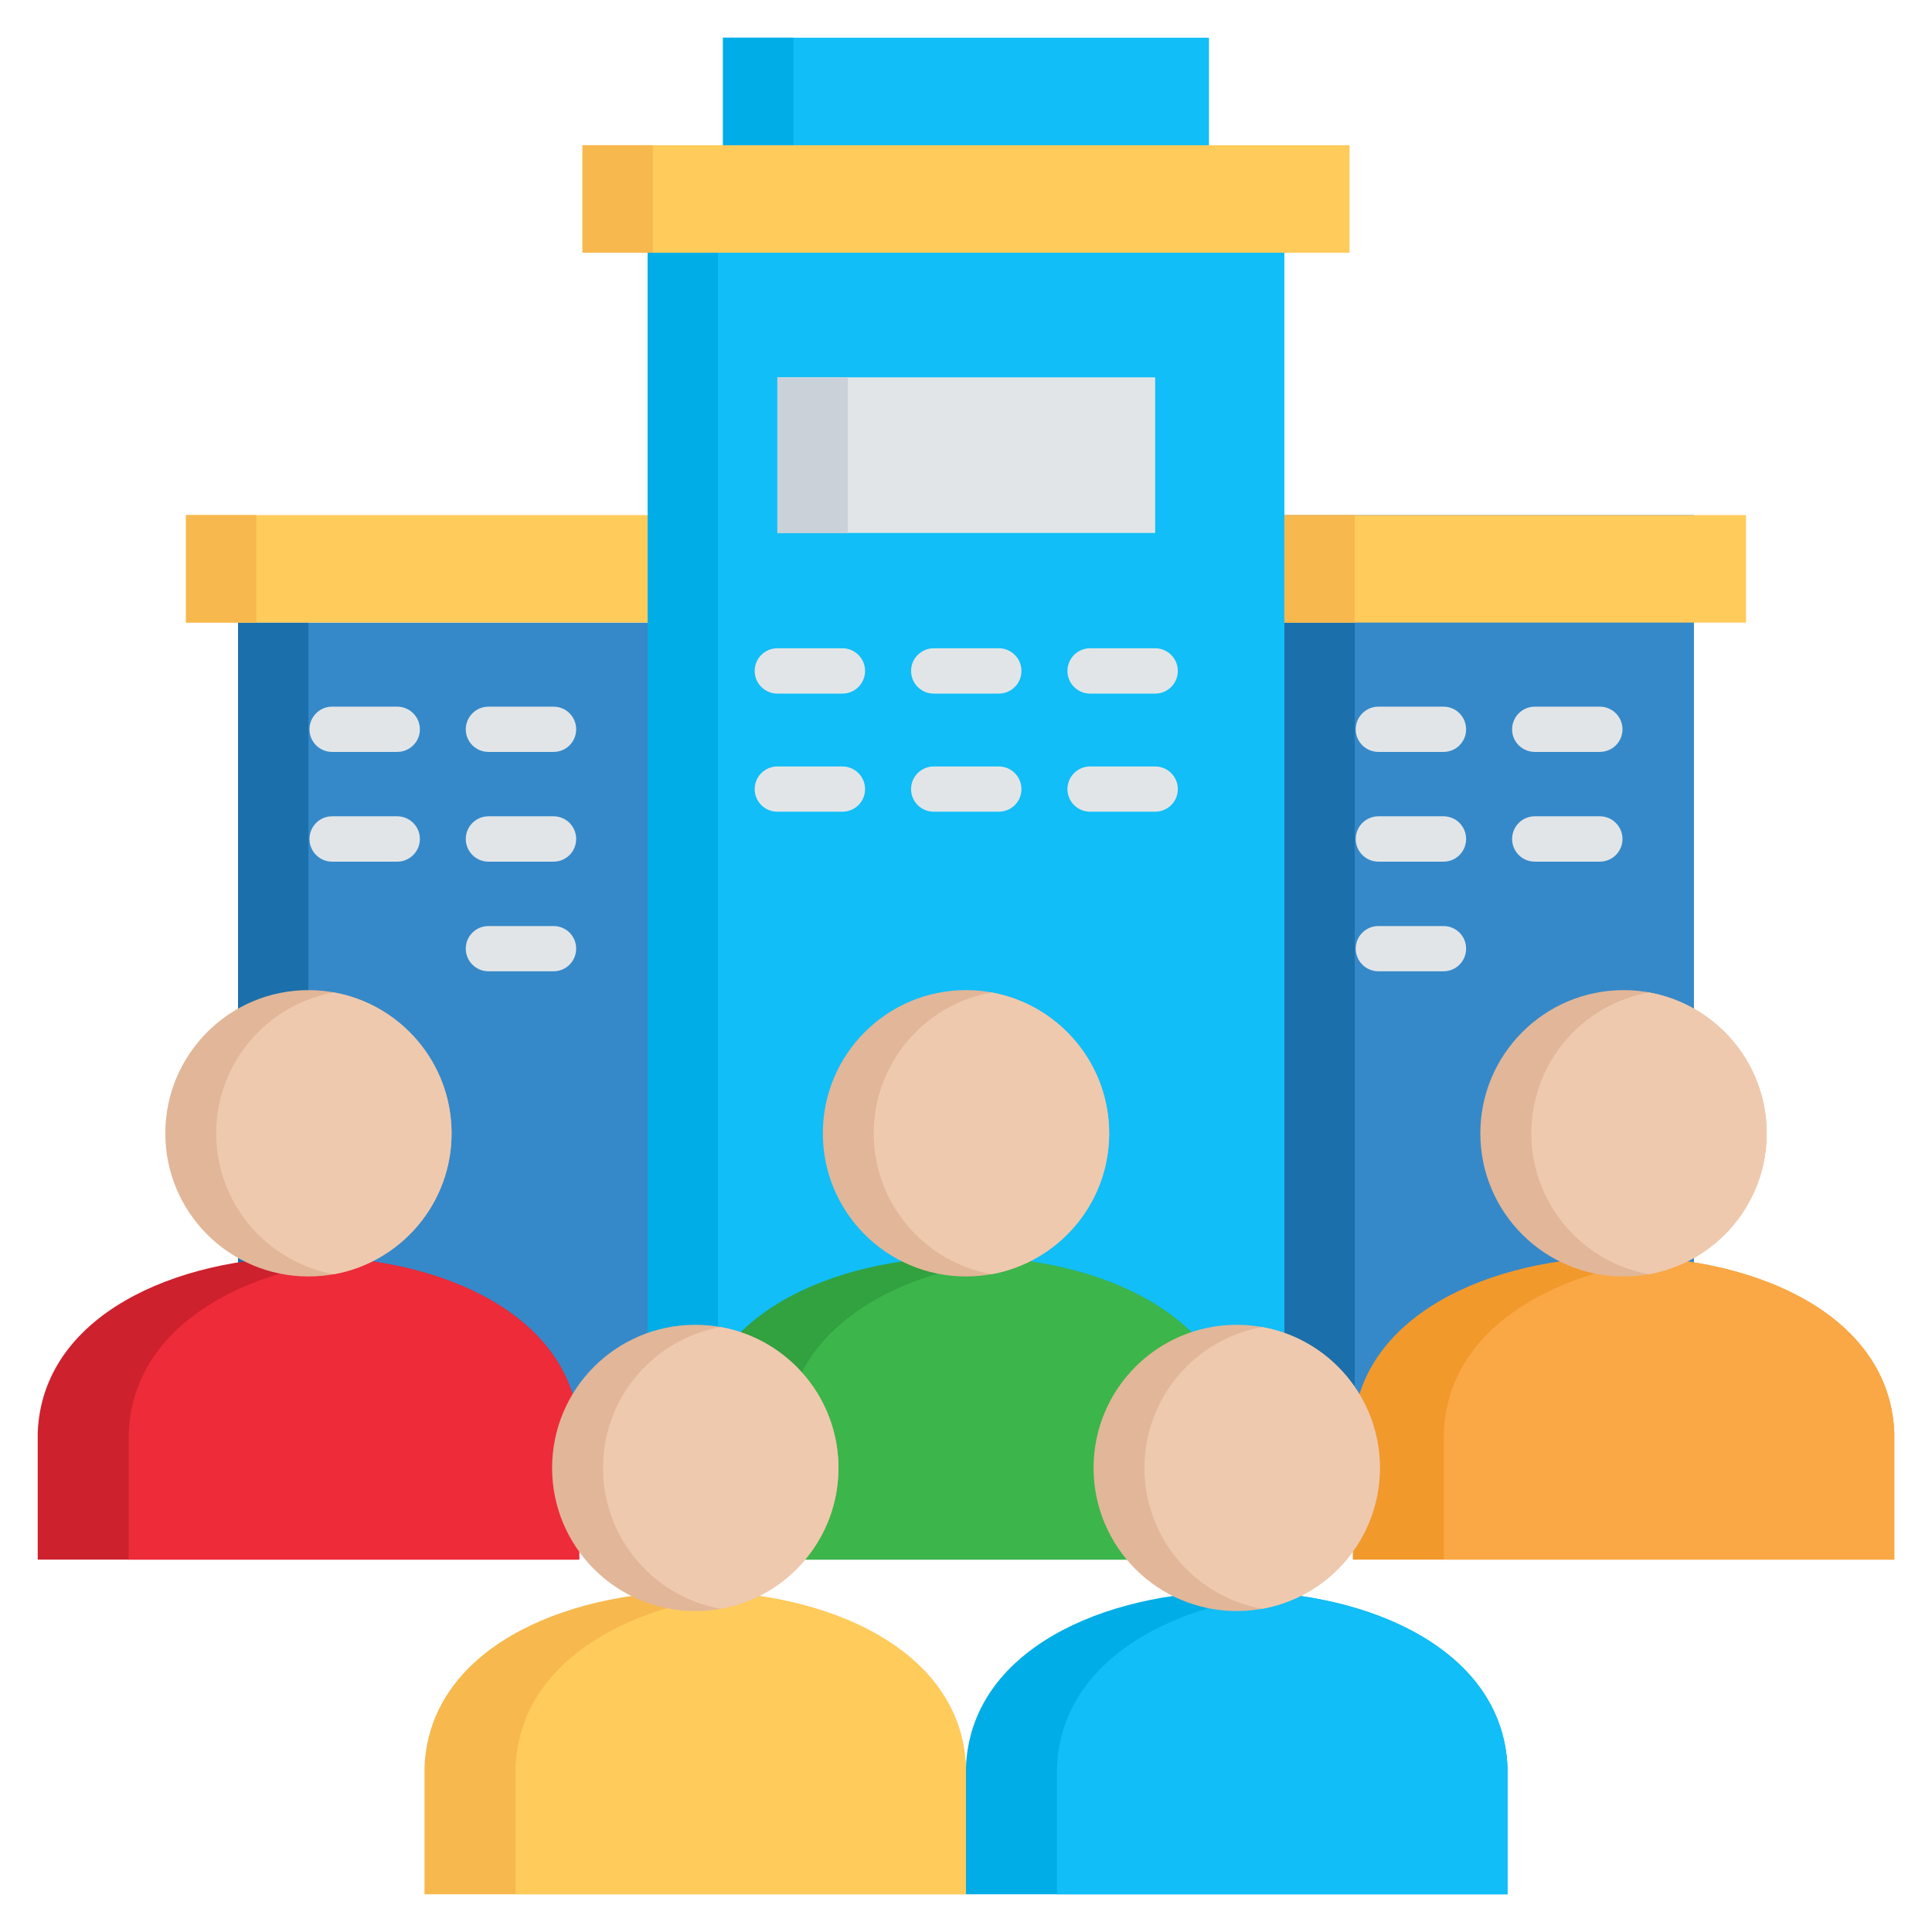 <svg id="Layer_1" viewBox="0 0 512 512" xmlns="http://www.w3.org/2000/svg" data-name="Layer 1"><path d="m340.373 136.505h108.539v249.08h-108.539z" fill="#3589c9"/><path d="m340.373 164.994h18.652v218.098h-18.652z" fill="#1b6fab"/><path d="m171.627 66.972h168.747v288.227h-168.747z" fill="#11bef7"/><path d="m171.627 66.972h18.652v308.579h-18.652z" fill="#00ade6"/><path d="m63.088 164.994h108.539v218.098h-108.539z" fill="#3589c9"/><path d="m63.088 164.994h18.652v218.098h-18.652z" fill="#1b6fab"/><path d="m49.284 136.505h122.343v28.488h-122.343z" fill="#ffcb5b"/><path d="m340.373 136.505h122.343v28.488h-122.343z" fill="#ffcb5b"/><path d="m191.611 9.995h128.778v42.718h-128.778z" fill="#11bef7"/><path d="m154.364 38.484h203.272v28.488h-203.272z" fill="#ffcb5b"/><path d="m206.011 99.995h100.12v41.244h-100.12z" fill="#e2e5e7"/><g fill-rule="evenodd"><path d="m502.005 379.775c-2.268-62.277-141.222-62.277-143.49 0v33.534h143.49z" fill="#f2992c"/><path d="m502.005 379.775c-1.02-27.581-28.828-42.945-59.698-46.091-30.869 3.146-58.677 18.51-59.669 46.091v33.534h119.367z" fill="#faa845"/><path d="m153.485 379.775c-2.268-62.277-141.222-62.277-143.49 0v33.534h143.49z" fill="#cd212d"/><path d="m153.485 379.775c-.992-27.581-28.8-42.945-59.669-46.091-30.869 3.146-58.677 18.51-59.698 46.091v33.534h119.367z" fill="#ee2b39"/><path d="m327.731 379.775c-2.268-62.277-141.222-62.277-143.49 0v33.534h143.49z" fill="#32a13f"/><path d="m327.731 379.775c-.992-27.581-28.8-42.945-59.669-46.091-30.869 3.146-58.677 18.51-59.698 46.091v33.534h119.367z" fill="#3cb54b"/><path d="m399.504 468.443c-2.296-62.277-141.222-62.277-143.518 0v33.562h143.518z" fill="#00ade6"/><path d="m399.504 468.443c-1.021-27.581-28.828-42.945-59.698-46.091-30.869 3.146-58.677 18.51-59.698 46.091v33.562h119.395v-33.562z" fill="#11bef7"/><path d="m255.986 468.443c-2.268-62.277-141.222-62.277-143.49 0v33.562h143.49z" fill="#f7b84e"/><path d="m255.986 468.443c-.992-27.581-28.8-42.945-59.669-46.091-30.869 3.146-58.677 18.51-59.698 46.091v33.562h119.367z" fill="#ffcb5b"/></g><path d="m365.29 257.403c-3.317 0-6.01-2.693-6.01-6.01s2.693-5.981 6.01-5.981h17.263c3.317 0 5.981 2.665 5.981 5.981s-2.665 6.01-5.981 6.01zm41.443-58.139c-3.317 0-6.01-2.665-6.01-5.981s2.693-6.01 6.01-6.01h17.235c3.316 0 6.009 2.693 6.009 6.01s-2.693 5.981-6.009 5.981zm0 29.083c-3.317 0-6.01-2.693-6.01-6.009s2.693-6.01 6.01-6.01h17.235c3.316 0 6.009 2.693 6.009 6.01s-2.693 6.009-6.009 6.009zm-41.443 0c-3.317 0-6.01-2.693-6.01-6.009s2.693-6.01 6.01-6.01h17.263c3.317 0 5.981 2.693 5.981 6.01s-2.665 6.009-5.981 6.009zm-235.843-29.083c-3.317 0-6.01-2.665-6.01-5.981s2.693-6.01 6.01-6.01h17.263c3.317 0 5.981 2.693 5.981 6.01s-2.665 5.981-5.981 5.981zm0 29.083c-3.317 0-6.01-2.693-6.01-6.009s2.693-6.01 6.01-6.01h17.263c3.317 0 5.981 2.693 5.981 6.01s-2.665 6.009-5.981 6.009zm-41.443 0c-3.316 0-5.981-2.693-5.981-6.009s2.665-6.01 5.981-6.01h17.263c3.316 0 6.009 2.693 6.009 6.01s-2.693 6.009-6.009 6.009zm0-29.083c-3.316 0-5.981-2.665-5.981-5.981s2.665-6.01 5.981-6.01h17.263c3.316 0 6.009 2.693 6.009 6.01s-2.693 5.981-6.009 5.981zm159.449-15.449c-3.317 0-6.01-2.693-6.01-6.01s2.693-6.009 6.01-6.009h17.235c3.316 0 6.01 2.693 6.01 6.009s-2.693 6.01-6.01 6.01zm41.442 0c-3.316 0-6.009-2.693-6.009-6.01s2.693-6.009 6.009-6.009h17.235c3.317 0 6.01 2.693 6.01 6.009s-2.693 6.01-6.01 6.01zm-41.442 31.294c-3.317 0-6.01-2.665-6.01-5.981s2.693-6.01 6.01-6.01h17.235c3.316 0 6.01 2.693 6.01 6.01s-2.693 5.981-6.01 5.981zm41.442 0c-3.316 0-6.009-2.665-6.009-5.981s2.693-6.01 6.009-6.01h17.235c3.317 0 6.01 2.693 6.01 6.01s-2.693 5.981-6.01 5.981zm-82.885 0c-3.316 0-6.01-2.665-6.01-5.981s2.693-6.01 6.01-6.01h17.235c3.317 0 6.01 2.693 6.01 6.01s-2.693 5.981-6.01 5.981zm0-31.294c-3.316 0-6.01-2.693-6.01-6.01s2.693-6.009 6.01-6.009h17.235c3.317 0 6.01 2.693 6.01 6.009s-2.693 6.01-6.01 6.01zm159.279 15.449c-3.317 0-6.01-2.665-6.01-5.981s2.693-6.01 6.01-6.01h17.263c3.317 0 5.981 2.693 5.981 6.01s-2.665 5.981-5.981 5.981zm-235.843 58.139c-3.317 0-6.01-2.693-6.01-6.01s2.693-5.981 6.01-5.981h17.263c3.317 0 5.981 2.665 5.981 5.981s-2.665 6.01-5.981 6.01z" fill="#e2e5e7"/><path d="m154.364 38.484h18.652v28.488h-18.652z" fill="#f7b84e"/><path d="m49.284 136.505h18.652v28.488h-18.652z" fill="#f7b84e"/><path d="m340.373 136.505h18.652v28.488h-18.652z" fill="#f7b84e"/><path d="m191.611 9.995h18.652v28.488h-18.652z" fill="#00ade6"/><path d="m206.011 99.995h18.652v41.244h-18.652z" fill="#cad1d8"/><path d="m430.26 262.392c-20.948 0-37.956 17.008-37.956 37.956s17.008 37.928 37.956 37.928 37.928-16.98 37.928-37.928-16.979-37.956-37.928-37.956zm-348.52 0c-20.948 0-37.928 17.008-37.928 37.956s16.98 37.928 37.928 37.928 37.927-16.98 37.927-37.928-16.979-37.956-37.927-37.956zm174.246 0c-20.948 0-37.927 17.008-37.927 37.956s16.979 37.928 37.927 37.928 37.956-16.98 37.956-37.928-17.008-37.956-37.956-37.956zm-71.745 88.696c-20.948 0-37.927 16.979-37.927 37.927s16.979 37.928 37.927 37.928 37.956-16.979 37.956-37.928-17.008-37.927-37.956-37.927zm143.49 0c-20.948 0-37.927 16.979-37.927 37.927s16.979 37.928 37.927 37.928 37.956-16.979 37.956-37.928-16.979-37.927-37.956-37.927z" fill="#e2b698" fill-rule="evenodd"/><path d="m437.006 337.68c17.717-3.203 31.181-18.708 31.181-37.332s-13.465-34.157-31.181-37.332c-17.745 3.175-31.181 18.68-31.181 37.332s13.436 34.129 31.181 37.332zm-348.52-74.665c-17.717 3.175-31.181 18.68-31.181 37.332s13.465 34.129 31.181 37.332c17.745-3.203 31.181-18.708 31.181-37.332s-13.436-34.157-31.181-37.332zm174.274 0c-17.745 3.175-31.209 18.68-31.209 37.332s13.465 34.129 31.209 37.332c17.717-3.203 31.181-18.708 31.181-37.332s-13.464-34.157-31.181-37.332zm-71.773 88.668c-17.717 3.175-31.181 18.68-31.181 37.332s13.464 34.157 31.181 37.332c17.745-3.175 31.209-18.68 31.209-37.332s-13.465-34.157-31.209-37.332zm143.518 0c-17.745 3.175-31.209 18.68-31.209 37.332s13.465 34.157 31.209 37.332c17.717-3.175 31.181-18.68 31.181-37.332s-13.464-34.157-31.181-37.332z" fill="#efc9ae" fill-rule="evenodd"/></svg>